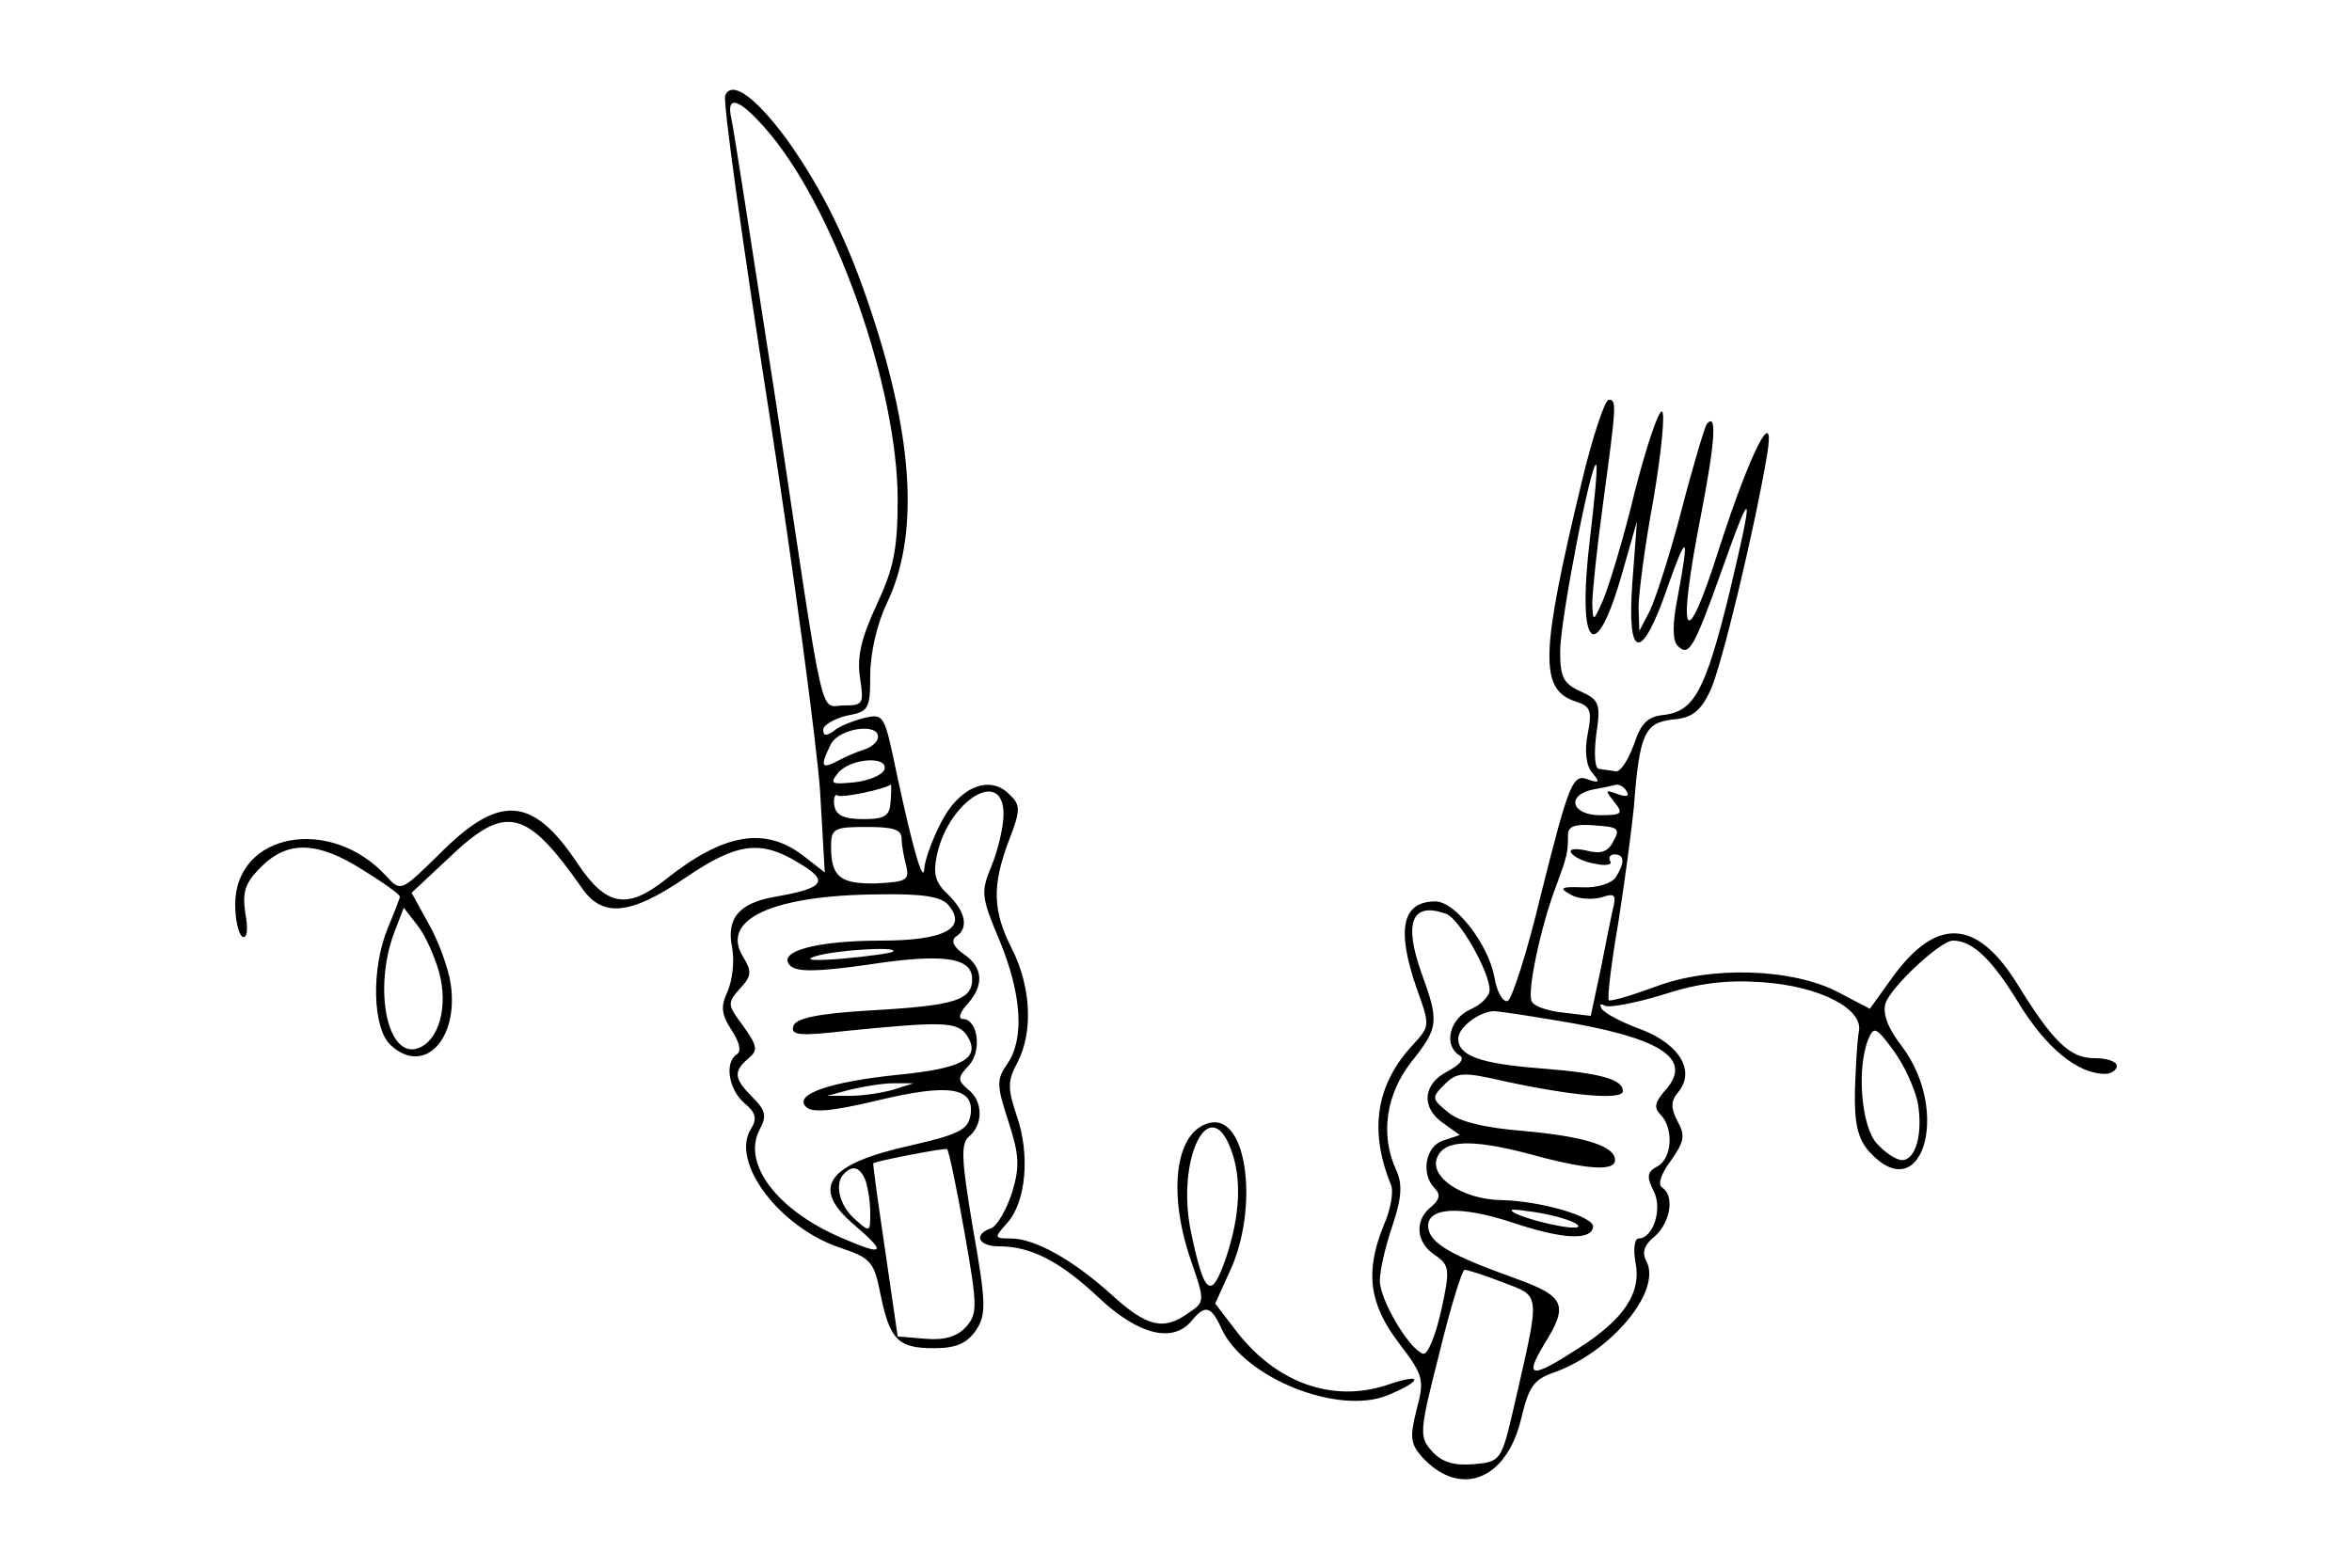 <?xml version="1.0" standalone="no"?>
<!DOCTYPE svg PUBLIC "-//W3C//DTD SVG 20010904//EN"
 "http://www.w3.org/TR/2001/REC-SVG-20010904/DTD/svg10.dtd">
<svg version="1.0" xmlns="http://www.w3.org/2000/svg"
 width="300pt" height="200pt" viewBox="0 0 300 200"
 preserveAspectRatio="xMidYMid meet">
<g transform="translate(0,200) scale(0.1,-0.1)"
fill="#000000" stroke="none">
<path d="M925 1878 c-3 -8 22 -187 55 -398 33 -212 62 -432 66 -489 l6 -104
-27 21 c-49 38 -102 29 -176 -30 -49 -39 -76 -34 -112 20 -58 87 -100 90 -178
11 -47 -46 -48 -47 -66 -27 -71 78 -193 56 -193 -36 0 -19 4 -37 9 -41 6 -3 8
9 4 29 -4 28 -1 39 20 60 34 34 72 33 130 -4 26 -16 47 -31 47 -34 0 -2 -7
-20 -15 -39 -22 -53 -20 -130 4 -151 42 -38 86 8 76 78 -3 21 -16 56 -28 77
l-22 40 47 44 c73 70 99 64 171 -39 26 -37 62 -33 131 14 66 45 96 49 145 19
39 -23 33 -32 -30 -43 -47 -8 -63 -28 -55 -66 3 -17 0 -41 -6 -55 -9 -19 -8
-29 5 -49 10 -15 13 -27 7 -31 -16 -10 -11 -44 9 -62 15 -12 17 -20 9 -33 -27
-42 36 -126 114 -152 39 -13 43 -18 51 -59 12 -58 22 -69 68 -69 29 0 42 6 54
23 13 20 13 34 -4 130 -15 89 -16 109 -4 118 17 15 17 44 -2 59 -14 12 -14 15
1 31 17 19 11 59 -8 59 -6 0 -4 8 5 18 23 25 21 48 -4 65 -13 9 -16 17 -10 22
17 10 13 32 -10 54 -16 15 -19 26 -14 50 15 70 85 113 85 52 0 -16 -7 -45 -15
-65 -14 -34 -14 -39 10 -96 28 -68 32 -125 10 -157 -14 -20 -14 -27 1 -73 14
-43 15 -58 5 -91 -7 -22 -19 -43 -27 -46 -23 -8 -16 -23 10 -23 41 0 78 -19
128 -66 50 -47 94 -58 118 -29 17 21 25 19 38 -10 29 -63 149 -111 212 -85 46
19 45 29 -1 13 -70 -23 -142 3 -193 70 l-26 34 20 44 c35 79 21 193 -24 187
-46 -7 -58 -86 -27 -176 18 -52 18 -53 -3 -67 -32 -23 -53 -18 -99 24 -49 44
-97 71 -128 71 -21 0 -21 1 -5 19 25 27 30 88 13 137 -12 36 -12 45 1 69 20
39 17 96 -7 144 -25 49 -26 81 -4 139 15 39 15 45 0 59 -25 25 -64 9 -87 -37
-11 -21 -20 -47 -21 -57 -1 -23 -14 21 -35 119 -16 76 -16 78 -42 72 -15 -4
-33 -11 -39 -17 -9 -6 -13 -6 -13 2 0 6 14 14 30 18 28 5 30 8 30 52 0 28 9
66 21 91 41 85 35 207 -19 370 -30 92 -64 160 -109 223 -40 54 -70 75 -78 55z
m59 -51 c84 -103 160 -322 161 -462 0 -66 -5 -90 -27 -137 -20 -43 -25 -67
-21 -93 5 -33 4 -35 -21 -35 -31 0 -23 -37 -86 385 -29 187 -54 350 -57 363
-8 34 12 26 51 -21z m136 -767 c0 -6 -8 -13 -17 -16 -10 -3 -26 -10 -35 -15
-21 -11 -22 -6 -8 22 11 20 60 27 60 9z m8 -42 c-3 -7 -20 -14 -38 -16 -30 -3
-32 -2 -21 12 16 19 65 22 59 4z m8 -40 c-1 -19 -7 -23 -35 -23 -25 0 -35 5
-37 18 -1 9 1 15 5 12 6 -3 59 8 67 14 1 1 1 -9 0 -21z m14 -48 c0 -8 3 -24 6
-35 4 -18 0 -20 -38 -22 -46 -1 -58 8 -58 47 0 23 4 25 45 25 34 0 45 -3 45
-15z m60 -85 c24 -29 -5 -45 -86 -45 -83 0 -134 -14 -116 -32 8 -8 33 -8 97 1
97 15 135 10 135 -18 0 -27 -22 -34 -129 -40 -68 -4 -96 -10 -99 -20 -4 -12 8
-13 69 -6 122 12 141 12 153 -7 17 -28 -6 -41 -87 -49 -88 -9 -135 -25 -119
-41 8 -8 32 -6 91 8 91 22 124 17 119 -18 -3 -19 -14 -25 -75 -39 -109 -24
-130 -54 -73 -102 42 -36 38 -40 -17 -16 -82 35 -127 95 -104 138 9 17 8 24
-9 41 -24 24 -25 33 -5 50 12 10 11 16 -7 41 -20 27 -21 29 -4 48 15 16 15 22
4 40 -30 48 37 79 173 80 57 1 80 -3 89 -14z m-650 -85 c12 -44 0 -87 -26 -97
-39 -15 -58 72 -32 145 l13 34 17 -22 c10 -12 22 -39 28 -60z m579 26 c-2 -2
-31 -6 -64 -9 -37 -3 -51 -2 -35 3 25 8 107 13 99 6z m1 -176 c-14 -4 -38 -8
-55 -8 l-30 0 30 8 c17 4 41 8 55 8 l25 0 -25 -8z m430 -76 c14 -37 12 -84 -6
-138 -19 -56 -28 -49 -45 33 -19 91 23 179 51 105z m-340 -105 c17 -96 17
-105 2 -122 -11 -12 -27 -17 -51 -15 l-36 3 -16 110 c-9 61 -16 110 -15 111 4
3 92 20 94 18 2 -1 12 -48 22 -105z m-126 65 c3 -9 6 -27 6 -41 0 -25 0 -26
-20 -8 -20 18 -26 46 -13 58 11 11 20 8 27 -9z"/>
<path d="M2017 1383 c-52 -217 -54 -263 -7 -278 19 -6 21 -12 15 -42 -4 -21
-2 -40 6 -49 10 -12 9 -13 -4 -9 -21 9 -25 -1 -62 -148 -17 -72 -37 -133 -42
-134 -6 -2 -14 12 -17 31 -8 42 -50 96 -75 96 -43 0 -50 -36 -24 -111 17 -47
17 -48 -4 -71 -48 -51 -57 -110 -29 -179 4 -8 0 -32 -9 -52 -24 -59 -19 -100
19 -150 32 -42 33 -47 23 -85 -9 -35 -8 -44 7 -61 48 -52 107 -30 126 48 10
42 16 51 42 60 73 26 138 104 118 142 -6 11 -3 21 11 32 20 18 25 52 9 62 -6
4 -1 18 11 34 17 24 19 32 9 50 -9 17 -9 26 0 37 23 27 3 61 -45 80 -25 9 -48
21 -52 27 -3 6 -2 7 4 4 5 -3 38 3 74 14 46 15 81 19 126 16 74 -5 130 -34
124 -63 -2 -10 -4 -44 -5 -75 -1 -43 4 -62 18 -78 67 -74 105 50 42 134 -18
23 -25 42 -21 55 7 21 70 80 86 80 25 0 50 -24 84 -80 35 -57 75 -90 110 -90
8 0 15 5 15 10 0 6 -13 10 -28 10 -32 0 -53 20 -101 98 -51 80 -102 82 -158 4
l-28 -39 -40 21 c-59 31 -164 34 -234 7 -30 -11 -57 -19 -59 -17 -2 3 3 46 12
98 8 51 17 118 20 148 7 94 14 108 49 112 25 2 36 10 49 38 14 31 55 200 72
300 11 67 -21 5 -61 -119 -44 -139 -55 -119 -23 44 18 93 20 130 7 114 -2 -2
-17 -51 -32 -109 -15 -58 -34 -116 -41 -130 l-13 -25 -1 30 c0 17 8 79 19 138
10 59 15 110 11 112 -4 3 -20 -44 -35 -103 -14 -59 -33 -120 -40 -137 -13 -29
-13 -29 -14 -5 0 14 6 72 14 130 17 125 17 130 7 130 -5 0 -21 -48 -35 -107z
m11 -70 c-17 -142 7 -166 42 -41 l18 63 -6 -79 c-7 -99 12 -101 45 -5 25 71
28 68 13 -12 -7 -35 -7 -56 0 -63 14 -14 20 -5 56 96 40 113 42 106 9 -32 -30
-121 -44 -147 -82 -152 -22 -2 -30 -11 -39 -38 -7 -19 -17 -35 -23 -34 -6 1
-15 2 -21 3 -6 0 -7 19 -4 44 6 39 4 44 -20 55 -22 10 -26 18 -26 51 0 40 40
245 46 238 2 -2 -2 -44 -8 -94z m47 -323 c4 -6 -1 -7 -12 -3 -16 6 -16 5 -4
-10 12 -15 10 -17 -18 -17 -37 0 -44 26 -8 33 12 2 25 5 29 6 4 0 10 -3 13 -9z
m-17 -63 c-7 -14 -16 -17 -35 -12 -14 3 -22 2 -19 -3 3 -5 17 -12 31 -14 13
-3 22 -1 19 3 -3 5 0 9 5 9 13 0 14 -10 2 -29 -5 -8 -24 -14 -43 -13 -27 1
-30 -1 -15 -9 9 -6 27 -7 39 -4 18 6 20 4 15 -16 -3 -13 -10 -49 -16 -79 l-12
-56 -34 4 c-20 2 -38 8 -41 14 -7 10 11 96 31 148 14 38 15 42 15 65 0 11 9
14 34 12 30 -2 33 -4 24 -20z m-213 -93 c17 -7 55 -74 55 -97 0 -8 -11 -19
-25 -25 -26 -12 -34 -45 -14 -58 8 -4 2 -12 -15 -21 -31 -16 -34 -46 -5 -66
l21 -15 -21 -7 c-23 -7 -29 -43 -11 -61 8 -8 6 -15 -5 -24 -21 -17 -19 -45 5
-61 19 -13 20 -18 8 -72 -7 -31 -17 -56 -23 -54 -18 6 -55 69 -55 93 0 13 7
44 16 70 12 36 13 53 5 71 -21 45 -13 97 19 138 35 44 36 51 13 114 -23 65
-12 91 32 75z m135 -135 c138 -22 181 -49 144 -90 -13 -15 -15 -22 -6 -31 17
-17 15 -56 -4 -66 -13 -7 -14 -13 -5 -31 12 -22 0 -61 -19 -61 -5 0 -7 -13 -4
-30 8 -39 -14 -73 -74 -111 -59 -38 -68 -37 -43 5 32 51 28 62 -36 85 -81 29
-107 44 -111 63 -5 28 39 31 108 8 63 -21 100 -23 102 -5 1 13 -67 33 -118 34
-48 1 -91 29 -81 54 9 23 44 24 117 5 72 -20 110 -23 110 -8 0 18 -39 30 -115
37 -51 4 -84 12 -98 24 -21 17 -21 19 -5 35 16 16 23 17 75 5 87 -19 153 -25
153 -13 0 15 -28 23 -105 29 -77 6 -105 16 -105 38 0 14 26 34 45 35 6 0 39
-5 75 -11z m466 -105 c7 -39 -2 -74 -20 -74 -7 0 -21 9 -32 21 -20 22 -26 96
-11 133 7 17 10 16 32 -14 14 -19 27 -48 31 -66z m-436 -155 c18 -12 -44 -1
-75 12 -14 7 -7 7 20 3 22 -3 47 -10 55 -15z m-93 -75 c49 -19 48 -10 14 -159
-16 -69 -17 -70 -52 -73 -25 -2 -40 3 -52 16 -17 19 -17 24 9 126 14 58 29
106 32 106 4 0 26 -7 49 -16z"/>
</g>
</svg>
